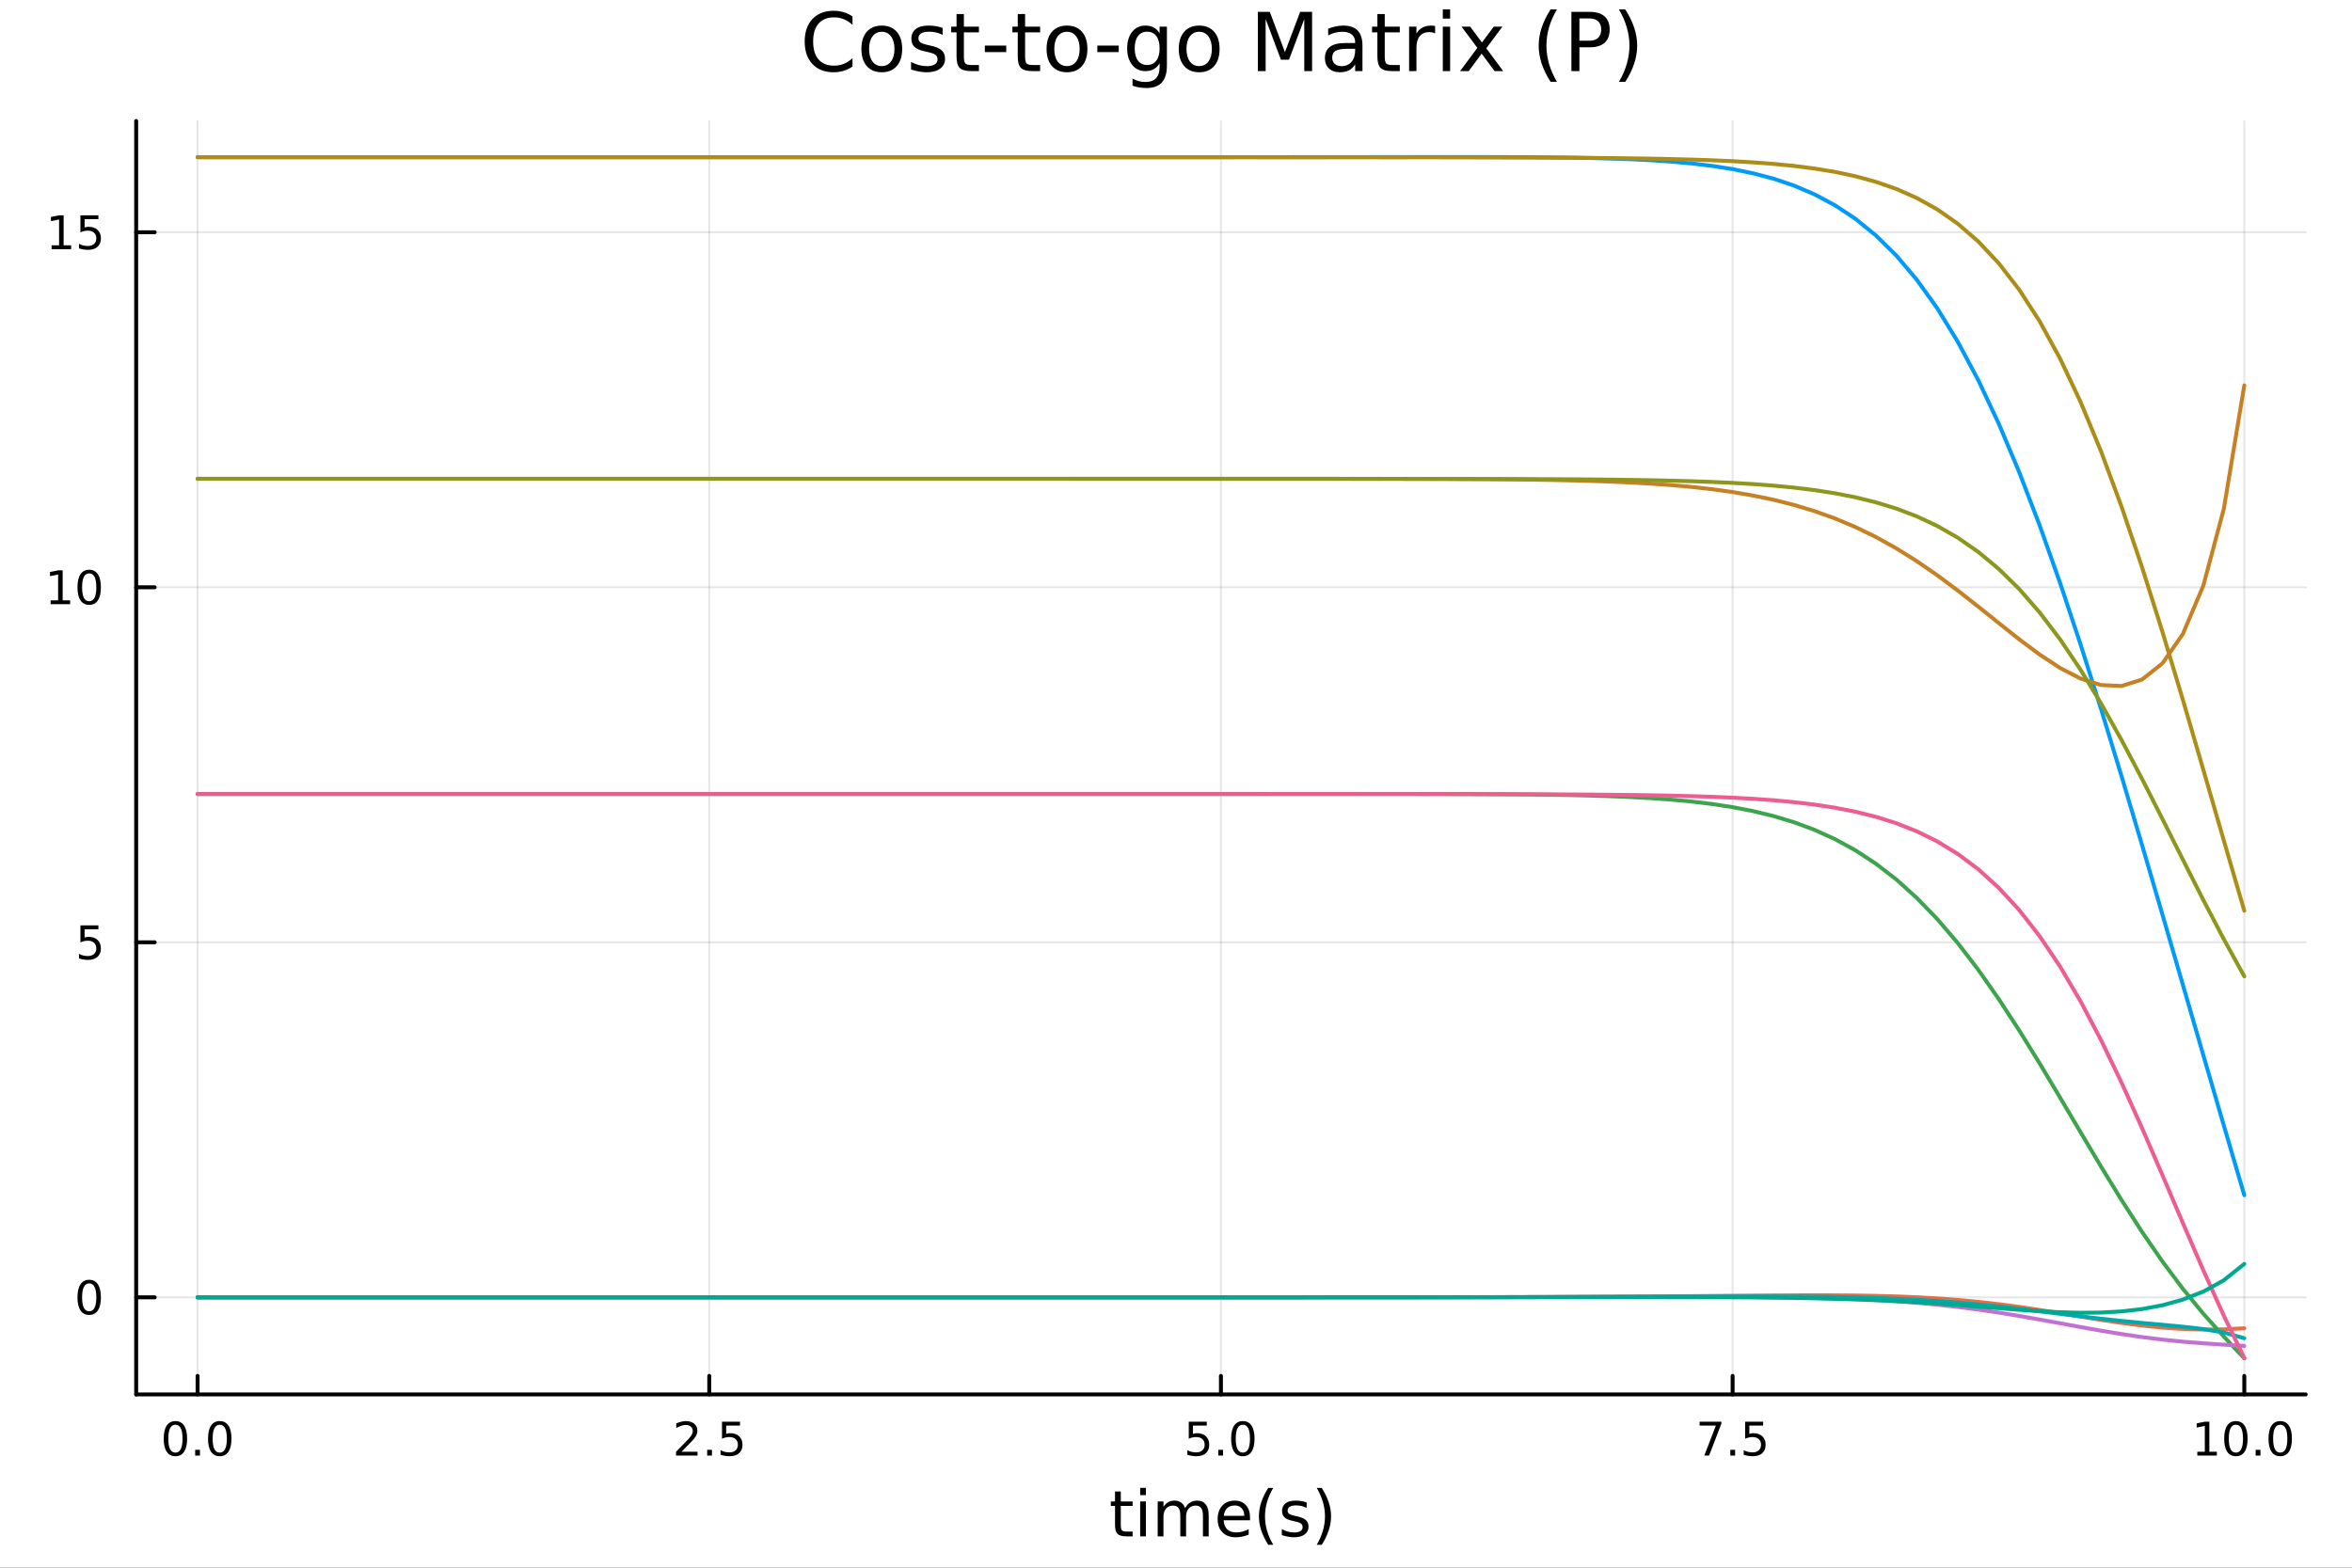 <svg xmlns="http://www.w3.org/2000/svg" xmlns:xlink="http://www.w3.org/1999/xlink" width="600" height="400" viewBox="0 0 2400 1600">
<rect x="0" y="0" width="2400" height="1600" fill="#333333" stroke="none"/>
<defs>
  <clipPath id="clip630">
    <rect x="0" y="0" width="2400" height="1600"></rect>
  </clipPath>
</defs>
<path clip-path="url(#clip630)" d="M0 1600 L2400 1600 L2400 0 L0 0  Z" fill="#ffffff" fill-rule="evenodd" fill-opacity="1"></path>
<defs>
  <clipPath id="clip631">
    <rect x="480" y="0" width="1681" height="1600"></rect>
  </clipPath>
</defs>
<path clip-path="url(#clip630)" d="M138.959 1423.18 L2352.76 1423.18 L2352.76 123.472 L138.959 123.472  Z" fill="#ffffff" fill-rule="evenodd" fill-opacity="1"></path>
<defs>
  <clipPath id="clip632">
    <rect x="138" y="123" width="2215" height="1301"></rect>
  </clipPath>
</defs>
<polyline clip-path="url(#clip632)" style="stroke:#000000; stroke-linecap:round; stroke-linejoin:round; stroke-width:2; stroke-opacity:0.1; fill:none" points="201.614,1423.18 201.614,123.472 "></polyline>
<polyline clip-path="url(#clip632)" style="stroke:#000000; stroke-linecap:round; stroke-linejoin:round; stroke-width:2; stroke-opacity:0.1; fill:none" points="723.736,1423.18 723.736,123.472 "></polyline>
<polyline clip-path="url(#clip632)" style="stroke:#000000; stroke-linecap:round; stroke-linejoin:round; stroke-width:2; stroke-opacity:0.1; fill:none" points="1245.86,1423.18 1245.86,123.472 "></polyline>
<polyline clip-path="url(#clip632)" style="stroke:#000000; stroke-linecap:round; stroke-linejoin:round; stroke-width:2; stroke-opacity:0.1; fill:none" points="1767.98,1423.18 1767.98,123.472 "></polyline>
<polyline clip-path="url(#clip632)" style="stroke:#000000; stroke-linecap:round; stroke-linejoin:round; stroke-width:2; stroke-opacity:0.1; fill:none" points="2290.1,1423.18 2290.1,123.472 "></polyline>
<polyline clip-path="url(#clip632)" style="stroke:#000000; stroke-linecap:round; stroke-linejoin:round; stroke-width:2; stroke-opacity:0.1; fill:none" points="138.959,1324.07 2352.76,1324.07 "></polyline>
<polyline clip-path="url(#clip632)" style="stroke:#000000; stroke-linecap:round; stroke-linejoin:round; stroke-width:2; stroke-opacity:0.1; fill:none" points="138.959,961.731 2352.76,961.731 "></polyline>
<polyline clip-path="url(#clip632)" style="stroke:#000000; stroke-linecap:round; stroke-linejoin:round; stroke-width:2; stroke-opacity:0.1; fill:none" points="138.959,599.387 2352.76,599.387 "></polyline>
<polyline clip-path="url(#clip632)" style="stroke:#000000; stroke-linecap:round; stroke-linejoin:round; stroke-width:2; stroke-opacity:0.1; fill:none" points="138.959,237.044 2352.76,237.044 "></polyline>
<polyline clip-path="url(#clip630)" style="stroke:#000000; stroke-linecap:round; stroke-linejoin:round; stroke-width:4; stroke-opacity:1; fill:none" points="138.959,1423.18 2352.76,1423.18 "></polyline>
<polyline clip-path="url(#clip630)" style="stroke:#000000; stroke-linecap:round; stroke-linejoin:round; stroke-width:4; stroke-opacity:1; fill:none" points="201.614,1423.18 201.614,1404.28 "></polyline>
<polyline clip-path="url(#clip630)" style="stroke:#000000; stroke-linecap:round; stroke-linejoin:round; stroke-width:4; stroke-opacity:1; fill:none" points="723.736,1423.18 723.736,1404.28 "></polyline>
<polyline clip-path="url(#clip630)" style="stroke:#000000; stroke-linecap:round; stroke-linejoin:round; stroke-width:4; stroke-opacity:1; fill:none" points="1245.86,1423.18 1245.86,1404.28 "></polyline>
<polyline clip-path="url(#clip630)" style="stroke:#000000; stroke-linecap:round; stroke-linejoin:round; stroke-width:4; stroke-opacity:1; fill:none" points="1767.98,1423.18 1767.98,1404.28 "></polyline>
<polyline clip-path="url(#clip630)" style="stroke:#000000; stroke-linecap:round; stroke-linejoin:round; stroke-width:4; stroke-opacity:1; fill:none" points="2290.1,1423.18 2290.1,1404.28 "></polyline>
<path clip-path="url(#clip630)" d="M178.998 1454.1 Q175.387 1454.1 173.559 1457.66 Q171.753 1461.2 171.753 1468.33 Q171.753 1475.44 173.559 1479.01 Q175.387 1482.55 178.998 1482.55 Q182.633 1482.55 184.438 1479.01 Q186.267 1475.44 186.267 1468.33 Q186.267 1461.2 184.438 1457.66 Q182.633 1454.1 178.998 1454.1 M178.998 1450.39 Q184.809 1450.39 187.864 1455 Q190.943 1459.58 190.943 1468.33 Q190.943 1477.06 187.864 1481.67 Q184.809 1486.25 178.998 1486.25 Q173.188 1486.25 170.11 1481.67 Q167.054 1477.06 167.054 1468.33 Q167.054 1459.58 170.11 1455 Q173.188 1450.39 178.998 1450.39 Z" fill="#000000" fill-rule="nonzero" fill-opacity="1"></path><path clip-path="url(#clip630)" d="M199.16 1479.7 L204.045 1479.7 L204.045 1485.58 L199.16 1485.58 L199.16 1479.7 Z" fill="#000000" fill-rule="nonzero" fill-opacity="1"></path><path clip-path="url(#clip630)" d="M224.23 1454.1 Q220.619 1454.1 218.79 1457.66 Q216.984 1461.2 216.984 1468.33 Q216.984 1475.44 218.79 1479.01 Q220.619 1482.55 224.23 1482.55 Q227.864 1482.55 229.669 1479.01 Q231.498 1475.44 231.498 1468.33 Q231.498 1461.2 229.669 1457.66 Q227.864 1454.1 224.23 1454.1 M224.23 1450.39 Q230.04 1450.39 233.095 1455 Q236.174 1459.58 236.174 1468.33 Q236.174 1477.06 233.095 1481.67 Q230.04 1486.25 224.23 1486.25 Q218.42 1486.25 215.341 1481.67 Q212.285 1477.06 212.285 1468.33 Q212.285 1459.58 215.341 1455 Q218.42 1450.39 224.23 1450.39 Z" fill="#000000" fill-rule="nonzero" fill-opacity="1"></path><path clip-path="url(#clip630)" d="M695.472 1481.64 L711.791 1481.64 L711.791 1485.58 L689.847 1485.58 L689.847 1481.64 Q692.509 1478.89 697.092 1474.26 Q701.699 1469.61 702.879 1468.27 Q705.125 1465.74 706.004 1464.01 Q706.907 1462.25 706.907 1460.56 Q706.907 1457.8 704.963 1456.07 Q703.042 1454.33 699.94 1454.33 Q697.741 1454.33 695.287 1455.09 Q692.856 1455.86 690.079 1457.41 L690.079 1452.69 Q692.903 1451.55 695.356 1450.97 Q697.81 1450.39 699.847 1450.39 Q705.217 1450.39 708.412 1453.08 Q711.606 1455.77 711.606 1460.26 Q711.606 1462.39 710.796 1464.31 Q710.009 1466.2 707.903 1468.8 Q707.324 1469.47 704.222 1472.69 Q701.12 1475.88 695.472 1481.64 Z" fill="#000000" fill-rule="nonzero" fill-opacity="1"></path><path clip-path="url(#clip630)" d="M721.606 1479.7 L726.49 1479.7 L726.49 1485.58 L721.606 1485.58 L721.606 1479.7 Z" fill="#000000" fill-rule="nonzero" fill-opacity="1"></path><path clip-path="url(#clip630)" d="M736.722 1451.02 L755.078 1451.02 L755.078 1454.96 L741.004 1454.96 L741.004 1463.43 Q742.023 1463.08 743.041 1462.92 Q744.06 1462.73 745.078 1462.73 Q750.865 1462.73 754.245 1465.9 Q757.625 1469.08 757.625 1474.49 Q757.625 1480.07 754.152 1483.17 Q750.68 1486.25 744.361 1486.25 Q742.185 1486.25 739.916 1485.88 Q737.671 1485.51 735.264 1484.77 L735.264 1480.07 Q737.347 1481.2 739.569 1481.76 Q741.791 1482.32 744.268 1482.32 Q748.273 1482.32 750.611 1480.21 Q752.949 1478.1 752.949 1474.49 Q752.949 1470.88 750.611 1468.77 Q748.273 1466.67 744.268 1466.67 Q742.393 1466.67 740.518 1467.08 Q738.666 1467.5 736.722 1468.38 L736.722 1451.02 Z" fill="#000000" fill-rule="nonzero" fill-opacity="1"></path><path clip-path="url(#clip630)" d="M1213.02 1451.02 L1231.38 1451.02 L1231.38 1454.96 L1217.3 1454.96 L1217.3 1463.43 Q1218.32 1463.08 1219.34 1462.92 Q1220.36 1462.73 1221.38 1462.73 Q1227.17 1462.73 1230.55 1465.9 Q1233.92 1469.08 1233.92 1474.49 Q1233.92 1480.07 1230.45 1483.17 Q1226.98 1486.25 1220.66 1486.25 Q1218.49 1486.25 1216.22 1485.88 Q1213.97 1485.51 1211.56 1484.77 L1211.56 1480.07 Q1213.65 1481.2 1215.87 1481.76 Q1218.09 1482.32 1220.57 1482.32 Q1224.57 1482.32 1226.91 1480.21 Q1229.25 1478.1 1229.25 1474.49 Q1229.25 1470.88 1226.91 1468.77 Q1224.57 1466.67 1220.57 1466.67 Q1218.69 1466.67 1216.82 1467.08 Q1214.97 1467.5 1213.02 1468.38 L1213.02 1451.02 Z" fill="#000000" fill-rule="nonzero" fill-opacity="1"></path><path clip-path="url(#clip630)" d="M1243.14 1479.7 L1248.02 1479.7 L1248.02 1485.58 L1243.14 1485.58 L1243.14 1479.7 Z" fill="#000000" fill-rule="nonzero" fill-opacity="1"></path><path clip-path="url(#clip630)" d="M1268.21 1454.1 Q1264.6 1454.1 1262.77 1457.66 Q1260.96 1461.2 1260.96 1468.33 Q1260.96 1475.44 1262.77 1479.01 Q1264.6 1482.55 1268.21 1482.55 Q1271.84 1482.55 1273.65 1479.01 Q1275.48 1475.44 1275.48 1468.33 Q1275.48 1461.2 1273.65 1457.66 Q1271.84 1454.1 1268.21 1454.1 M1268.21 1450.39 Q1274.02 1450.39 1277.07 1455 Q1280.15 1459.58 1280.15 1468.33 Q1280.15 1477.06 1277.07 1481.67 Q1274.02 1486.25 1268.21 1486.25 Q1262.4 1486.25 1259.32 1481.67 Q1256.26 1477.06 1256.26 1468.33 Q1256.26 1459.58 1259.32 1455 Q1262.4 1450.39 1268.21 1450.39 Z" fill="#000000" fill-rule="nonzero" fill-opacity="1"></path><path clip-path="url(#clip630)" d="M1734.3 1451.02 L1756.52 1451.02 L1756.52 1453.01 L1743.97 1485.58 L1739.09 1485.58 L1750.9 1454.96 L1734.3 1454.96 L1734.3 1451.02 Z" fill="#000000" fill-rule="nonzero" fill-opacity="1"></path><path clip-path="url(#clip630)" d="M1765.64 1479.7 L1770.53 1479.7 L1770.53 1485.58 L1765.64 1485.58 L1765.64 1479.7 Z" fill="#000000" fill-rule="nonzero" fill-opacity="1"></path><path clip-path="url(#clip630)" d="M1780.76 1451.02 L1799.11 1451.02 L1799.11 1454.96 L1785.04 1454.96 L1785.04 1463.43 Q1786.06 1463.08 1787.08 1462.92 Q1788.1 1462.73 1789.11 1462.73 Q1794.9 1462.73 1798.28 1465.9 Q1801.66 1469.08 1801.66 1474.49 Q1801.66 1480.07 1798.19 1483.17 Q1794.72 1486.25 1788.4 1486.25 Q1786.22 1486.25 1783.95 1485.88 Q1781.71 1485.51 1779.3 1484.77 L1779.3 1480.07 Q1781.38 1481.2 1783.6 1481.76 Q1785.83 1482.32 1788.3 1482.32 Q1792.31 1482.32 1794.65 1480.21 Q1796.98 1478.1 1796.98 1474.49 Q1796.98 1470.88 1794.65 1468.77 Q1792.31 1466.67 1788.3 1466.67 Q1786.43 1466.67 1784.55 1467.08 Q1782.7 1467.5 1780.76 1468.38 L1780.76 1451.02 Z" fill="#000000" fill-rule="nonzero" fill-opacity="1"></path><path clip-path="url(#clip630)" d="M2242.17 1481.64 L2249.81 1481.64 L2249.81 1455.28 L2241.5 1456.95 L2241.5 1452.69 L2249.77 1451.02 L2254.44 1451.02 L2254.44 1481.64 L2262.08 1481.64 L2262.08 1485.58 L2242.17 1485.58 L2242.17 1481.64 Z" fill="#000000" fill-rule="nonzero" fill-opacity="1"></path><path clip-path="url(#clip630)" d="M2281.52 1454.1 Q2277.91 1454.1 2276.09 1457.66 Q2274.28 1461.2 2274.28 1468.33 Q2274.28 1475.44 2276.09 1479.01 Q2277.91 1482.55 2281.52 1482.55 Q2285.16 1482.55 2286.96 1479.01 Q2288.79 1475.44 2288.79 1468.33 Q2288.79 1461.2 2286.96 1457.66 Q2285.16 1454.1 2281.52 1454.1 M2281.52 1450.39 Q2287.34 1450.39 2290.39 1455 Q2293.47 1459.58 2293.47 1468.33 Q2293.47 1477.06 2290.39 1481.67 Q2287.34 1486.25 2281.52 1486.25 Q2275.71 1486.25 2272.64 1481.67 Q2269.58 1477.06 2269.58 1468.33 Q2269.58 1459.58 2272.64 1455 Q2275.71 1450.39 2281.52 1450.39 Z" fill="#000000" fill-rule="nonzero" fill-opacity="1"></path><path clip-path="url(#clip630)" d="M2301.69 1479.7 L2306.57 1479.7 L2306.57 1485.58 L2301.69 1485.58 L2301.69 1479.7 Z" fill="#000000" fill-rule="nonzero" fill-opacity="1"></path><path clip-path="url(#clip630)" d="M2326.76 1454.1 Q2323.15 1454.1 2321.32 1457.66 Q2319.51 1461.2 2319.51 1468.33 Q2319.51 1475.44 2321.32 1479.01 Q2323.15 1482.55 2326.76 1482.55 Q2330.39 1482.55 2332.2 1479.01 Q2334.02 1475.44 2334.02 1468.33 Q2334.02 1461.2 2332.2 1457.66 Q2330.39 1454.1 2326.76 1454.1 M2326.76 1450.39 Q2332.57 1450.39 2335.62 1455 Q2338.7 1459.58 2338.7 1468.33 Q2338.7 1477.06 2335.62 1481.67 Q2332.57 1486.25 2326.76 1486.25 Q2320.95 1486.25 2317.87 1481.67 Q2314.81 1477.06 2314.81 1468.33 Q2314.81 1459.58 2317.87 1455 Q2320.95 1450.39 2326.76 1450.39 Z" fill="#000000" fill-rule="nonzero" fill-opacity="1"></path><path clip-path="url(#clip630)" d="M1143.67 1522.27 L1143.67 1532.4 L1155.74 1532.4 L1155.74 1536.95 L1143.67 1536.95 L1143.67 1556.3 Q1143.67 1560.66 1144.85 1561.9 Q1146.06 1563.14 1149.72 1563.14 L1155.74 1563.14 L1155.74 1568.04 L1149.72 1568.04 Q1142.94 1568.04 1140.36 1565.53 Q1137.78 1562.98 1137.78 1556.3 L1137.78 1536.95 L1133.49 1536.95 L1133.49 1532.4 L1137.78 1532.4 L1137.78 1522.27 L1143.67 1522.27 Z" fill="#000000" fill-rule="nonzero" fill-opacity="1"></path><path clip-path="url(#clip630)" d="M1163.44 1532.4 L1169.29 1532.4 L1169.29 1568.04 L1163.44 1568.04 L1163.44 1532.4 M1163.44 1518.52 L1169.29 1518.52 L1169.29 1525.93 L1163.44 1525.93 L1163.44 1518.52 Z" fill="#000000" fill-rule="nonzero" fill-opacity="1"></path><path clip-path="url(#clip630)" d="M1209.3 1539.24 Q1211.5 1535.29 1214.55 1533.41 Q1217.61 1531.54 1221.75 1531.54 Q1227.32 1531.54 1230.34 1535.45 Q1233.36 1539.33 1233.36 1546.53 L1233.36 1568.04 L1227.48 1568.04 L1227.48 1546.72 Q1227.48 1541.59 1225.66 1539.11 Q1223.85 1536.63 1220.12 1536.63 Q1215.57 1536.63 1212.93 1539.65 Q1210.29 1542.68 1210.29 1547.9 L1210.29 1568.04 L1204.4 1568.04 L1204.4 1546.72 Q1204.4 1541.56 1202.59 1539.11 Q1200.77 1536.63 1196.98 1536.63 Q1192.5 1536.63 1189.86 1539.68 Q1187.21 1542.71 1187.21 1547.9 L1187.21 1568.04 L1181.33 1568.04 L1181.33 1532.4 L1187.21 1532.4 L1187.21 1537.93 Q1189.22 1534.66 1192.02 1533.1 Q1194.82 1531.54 1198.67 1531.54 Q1202.55 1531.54 1205.26 1533.51 Q1208 1535.48 1209.3 1539.24 Z" fill="#000000" fill-rule="nonzero" fill-opacity="1"></path><path clip-path="url(#clip630)" d="M1275.54 1548.76 L1275.54 1551.62 L1248.61 1551.62 Q1248.99 1557.67 1252.24 1560.85 Q1255.52 1564 1261.34 1564 Q1264.72 1564 1267.87 1563.17 Q1271.05 1562.35 1274.17 1560.69 L1274.17 1566.23 Q1271.02 1567.57 1267.71 1568.27 Q1264.4 1568.97 1260.99 1568.97 Q1252.46 1568.97 1247.47 1564 Q1242.5 1559.04 1242.5 1550.57 Q1242.5 1541.82 1247.21 1536.69 Q1251.95 1531.54 1259.97 1531.54 Q1267.17 1531.54 1271.34 1536.18 Q1275.54 1540.8 1275.54 1548.76 M1269.68 1547.04 Q1269.62 1542.23 1266.98 1539.37 Q1264.37 1536.5 1260.04 1536.5 Q1255.14 1536.5 1252.18 1539.27 Q1249.25 1542.04 1248.8 1547.07 L1269.68 1547.04 Z" fill="#000000" fill-rule="nonzero" fill-opacity="1"></path><path clip-path="url(#clip630)" d="M1299.22 1518.58 Q1294.95 1525.9 1292.88 1533.06 Q1290.82 1540.23 1290.82 1547.58 Q1290.82 1554.93 1292.88 1562.16 Q1294.99 1569.35 1299.22 1576.64 L1294.13 1576.64 Q1289.35 1569.16 1286.96 1561.93 Q1284.61 1554.71 1284.61 1547.58 Q1284.61 1540.48 1286.96 1533.29 Q1289.32 1526.09 1294.13 1518.58 L1299.22 1518.58 Z" fill="#000000" fill-rule="nonzero" fill-opacity="1"></path><path clip-path="url(#clip630)" d="M1333.31 1533.45 L1333.31 1538.98 Q1330.82 1537.71 1328.15 1537.07 Q1325.48 1536.44 1322.61 1536.44 Q1318.25 1536.44 1316.06 1537.77 Q1313.89 1539.11 1313.89 1541.79 Q1313.89 1543.82 1315.45 1545 Q1317.01 1546.15 1321.72 1547.2 L1323.73 1547.64 Q1329.96 1548.98 1332.57 1551.43 Q1335.22 1553.85 1335.22 1558.21 Q1335.22 1563.17 1331.27 1566.07 Q1327.35 1568.97 1320.48 1568.97 Q1317.62 1568.97 1314.5 1568.39 Q1311.41 1567.85 1307.97 1566.74 L1307.97 1560.69 Q1311.22 1562.38 1314.37 1563.24 Q1317.52 1564.07 1320.61 1564.07 Q1324.74 1564.07 1326.97 1562.66 Q1329.2 1561.23 1329.2 1558.65 Q1329.2 1556.27 1327.58 1554.99 Q1325.99 1553.72 1320.54 1552.54 L1318.51 1552.07 Q1313.06 1550.92 1310.64 1548.56 Q1308.23 1546.18 1308.23 1542.04 Q1308.23 1537.01 1311.79 1534.27 Q1315.36 1531.54 1321.91 1531.54 Q1325.16 1531.54 1328.02 1532.01 Q1330.89 1532.49 1333.31 1533.45 Z" fill="#000000" fill-rule="nonzero" fill-opacity="1"></path><path clip-path="url(#clip630)" d="M1343.62 1518.58 L1348.71 1518.58 Q1353.49 1526.09 1355.84 1533.29 Q1358.23 1540.48 1358.23 1547.58 Q1358.23 1554.71 1355.84 1561.93 Q1353.49 1569.16 1348.71 1576.64 L1343.62 1576.64 Q1347.85 1569.35 1349.92 1562.16 Q1352.02 1554.93 1352.02 1547.58 Q1352.02 1540.23 1349.92 1533.06 Q1347.85 1525.9 1343.62 1518.58 Z" fill="#000000" fill-rule="nonzero" fill-opacity="1"></path><polyline clip-path="url(#clip630)" style="stroke:#000000; stroke-linecap:round; stroke-linejoin:round; stroke-width:4; stroke-opacity:1; fill:none" points="138.959,1423.18 138.959,123.472 "></polyline>
<polyline clip-path="url(#clip630)" style="stroke:#000000; stroke-linecap:round; stroke-linejoin:round; stroke-width:4; stroke-opacity:1; fill:none" points="138.959,1324.07 157.857,1324.07 "></polyline>
<polyline clip-path="url(#clip630)" style="stroke:#000000; stroke-linecap:round; stroke-linejoin:round; stroke-width:4; stroke-opacity:1; fill:none" points="138.959,961.731 157.857,961.731 "></polyline>
<polyline clip-path="url(#clip630)" style="stroke:#000000; stroke-linecap:round; stroke-linejoin:round; stroke-width:4; stroke-opacity:1; fill:none" points="138.959,599.387 157.857,599.387 "></polyline>
<polyline clip-path="url(#clip630)" style="stroke:#000000; stroke-linecap:round; stroke-linejoin:round; stroke-width:4; stroke-opacity:1; fill:none" points="138.959,237.044 157.857,237.044 "></polyline>
<path clip-path="url(#clip630)" d="M91.015 1309.87 Q87.404 1309.87 85.575 1313.44 Q83.77 1316.98 83.77 1324.11 Q83.77 1331.22 85.575 1334.78 Q87.404 1338.32 91.015 1338.32 Q94.649 1338.32 96.455 1334.78 Q98.284 1331.22 98.284 1324.11 Q98.284 1316.98 96.455 1313.44 Q94.649 1309.87 91.015 1309.87 M91.015 1306.17 Q96.825 1306.17 99.881 1310.78 Q102.959 1315.36 102.959 1324.11 Q102.959 1332.84 99.881 1337.44 Q96.825 1342.03 91.015 1342.03 Q85.205 1342.03 82.126 1337.44 Q79.071 1332.84 79.071 1324.11 Q79.071 1315.36 82.126 1310.78 Q85.205 1306.17 91.015 1306.17 Z" fill="#000000" fill-rule="nonzero" fill-opacity="1"></path><path clip-path="url(#clip630)" d="M82.057 944.451 L100.413 944.451 L100.413 948.386 L86.339 948.386 L86.339 956.858 Q87.358 956.511 88.376 956.349 Q89.395 956.163 90.413 956.163 Q96.2 956.163 99.58 959.335 Q102.959 962.506 102.959 967.923 Q102.959 973.501 99.487 976.603 Q96.015 979.682 89.696 979.682 Q87.52 979.682 85.251 979.311 Q83.006 978.941 80.598 978.2 L80.598 973.501 Q82.682 974.636 84.904 975.191 Q87.126 975.747 89.603 975.747 Q93.608 975.747 95.946 973.64 Q98.284 971.534 98.284 967.923 Q98.284 964.312 95.946 962.205 Q93.608 960.099 89.603 960.099 Q87.728 960.099 85.853 960.515 Q84.001 960.932 82.057 961.812 L82.057 944.451 Z" fill="#000000" fill-rule="nonzero" fill-opacity="1"></path><path clip-path="url(#clip630)" d="M51.663 612.732 L59.302 612.732 L59.302 586.366 L50.992 588.033 L50.992 583.774 L59.256 582.107 L63.932 582.107 L63.932 612.732 L71.571 612.732 L71.571 616.667 L51.663 616.667 L51.663 612.732 Z" fill="#000000" fill-rule="nonzero" fill-opacity="1"></path><path clip-path="url(#clip630)" d="M91.015 585.186 Q87.404 585.186 85.575 588.751 Q83.77 592.292 83.77 599.422 Q83.77 606.528 85.575 610.093 Q87.404 613.635 91.015 613.635 Q94.649 613.635 96.455 610.093 Q98.284 606.528 98.284 599.422 Q98.284 592.292 96.455 588.751 Q94.649 585.186 91.015 585.186 M91.015 581.482 Q96.825 581.482 99.881 586.089 Q102.959 590.672 102.959 599.422 Q102.959 608.149 99.881 612.755 Q96.825 617.338 91.015 617.338 Q85.205 617.338 82.126 612.755 Q79.071 608.149 79.071 599.422 Q79.071 590.672 82.126 586.089 Q85.205 581.482 91.015 581.482 Z" fill="#000000" fill-rule="nonzero" fill-opacity="1"></path><path clip-path="url(#clip630)" d="M52.659 250.389 L60.298 250.389 L60.298 224.023 L51.987 225.69 L51.987 221.43 L60.251 219.764 L64.927 219.764 L64.927 250.389 L72.566 250.389 L72.566 254.324 L52.659 254.324 L52.659 250.389 Z" fill="#000000" fill-rule="nonzero" fill-opacity="1"></path><path clip-path="url(#clip630)" d="M82.057 219.764 L100.413 219.764 L100.413 223.699 L86.339 223.699 L86.339 232.171 Q87.358 231.824 88.376 231.662 Q89.395 231.477 90.413 231.477 Q96.2 231.477 99.58 234.648 Q102.959 237.819 102.959 243.236 Q102.959 248.814 99.487 251.916 Q96.015 254.995 89.696 254.995 Q87.52 254.995 85.251 254.625 Q83.006 254.254 80.598 253.513 L80.598 248.814 Q82.682 249.949 84.904 250.504 Q87.126 251.06 89.603 251.06 Q93.608 251.06 95.946 248.953 Q98.284 246.847 98.284 243.236 Q98.284 239.625 95.946 237.518 Q93.608 235.412 89.603 235.412 Q87.728 235.412 85.853 235.828 Q84.001 236.245 82.057 237.125 L82.057 219.764 Z" fill="#000000" fill-rule="nonzero" fill-opacity="1"></path><path clip-path="url(#clip630)" d="M869.893 16.755 L869.893 25.383 Q865.761 21.535 861.062 19.631 Q856.404 17.727 851.138 17.727 Q840.767 17.727 835.258 24.087 Q829.749 30.406 829.749 42.397 Q829.749 54.347 835.258 60.707 Q840.767 67.026 851.138 67.026 Q856.404 67.026 861.062 65.122 Q865.761 63.218 869.893 59.37 L869.893 67.918 Q865.599 70.834 860.779 72.292 Q855.999 73.751 850.651 73.751 Q836.919 73.751 829.02 65.365 Q821.12 56.94 821.12 42.397 Q821.12 27.814 829.02 19.428 Q836.919 11.002 850.651 11.002 Q856.08 11.002 860.86 12.461 Q865.68 13.878 869.893 16.755 Z" fill="#000000" fill-rule="nonzero" fill-opacity="1"></path><path clip-path="url(#clip630)" d="M899.789 32.431 Q893.794 32.431 890.31 37.131 Q886.826 41.789 886.826 49.931 Q886.826 58.074 890.269 62.773 Q893.753 67.431 899.789 67.431 Q905.744 67.431 909.228 62.732 Q912.711 58.033 912.711 49.931 Q912.711 41.87 909.228 37.171 Q905.744 32.431 899.789 32.431 M899.789 26.112 Q909.511 26.112 915.061 32.431 Q920.611 38.751 920.611 49.931 Q920.611 61.071 915.061 67.431 Q909.511 73.751 899.789 73.751 Q890.026 73.751 884.477 67.431 Q878.967 61.071 878.967 49.931 Q878.967 38.751 884.477 32.431 Q890.026 26.112 899.789 26.112 Z" fill="#000000" fill-rule="nonzero" fill-opacity="1"></path><path clip-path="url(#clip630)" d="M961.889 28.543 L961.889 35.591 Q958.73 33.971 955.327 33.161 Q951.924 32.35 948.278 32.35 Q942.729 32.35 939.933 34.052 Q937.179 35.753 937.179 39.156 Q937.179 41.749 939.164 43.248 Q941.149 44.706 947.144 46.043 L949.696 46.61 Q957.636 48.311 960.958 51.43 Q964.32 54.509 964.32 60.059 Q964.32 66.378 959.297 70.064 Q954.314 73.751 945.564 73.751 Q941.918 73.751 937.948 73.022 Q934.019 72.333 929.644 70.915 L929.644 63.218 Q933.776 65.365 937.786 66.459 Q941.797 67.512 945.726 67.512 Q950.992 67.512 953.828 65.73 Q956.664 63.907 956.664 60.626 Q956.664 57.588 954.598 55.967 Q952.572 54.347 945.645 52.848 L943.053 52.24 Q936.126 50.782 933.047 47.785 Q929.968 44.746 929.968 39.48 Q929.968 33.08 934.505 29.596 Q939.042 26.112 947.387 26.112 Q951.519 26.112 955.165 26.72 Q958.811 27.327 961.889 28.543 Z" fill="#000000" fill-rule="nonzero" fill-opacity="1"></path><path clip-path="url(#clip630)" d="M983.562 14.324 L983.562 27.206 L998.915 27.206 L998.915 32.999 L983.562 32.999 L983.562 57.628 Q983.562 63.178 985.06 64.758 Q986.6 66.338 991.258 66.338 L998.915 66.338 L998.915 72.576 L991.258 72.576 Q982.63 72.576 979.349 69.376 Q976.067 66.135 976.067 57.628 L976.067 32.999 L970.599 32.999 L970.599 27.206 L976.067 27.206 L976.067 14.324 L983.562 14.324 Z" fill="#000000" fill-rule="nonzero" fill-opacity="1"></path><path clip-path="url(#clip630)" d="M1004.95 46.529 L1026.78 46.529 L1026.78 53.172 L1004.95 53.172 L1004.95 46.529 Z" fill="#000000" fill-rule="nonzero" fill-opacity="1"></path><path clip-path="url(#clip630)" d="M1046.03 14.324 L1046.03 27.206 L1061.38 27.206 L1061.38 32.999 L1046.03 32.999 L1046.03 57.628 Q1046.03 63.178 1047.53 64.758 Q1049.06 66.338 1053.72 66.338 L1061.38 66.338 L1061.38 72.576 L1053.72 72.576 Q1045.09 72.576 1041.81 69.376 Q1038.53 66.135 1038.53 57.628 L1038.53 32.999 L1033.06 32.999 L1033.06 27.206 L1038.53 27.206 L1038.53 14.324 L1046.03 14.324 Z" fill="#000000" fill-rule="nonzero" fill-opacity="1"></path><path clip-path="url(#clip630)" d="M1088.76 32.431 Q1082.77 32.431 1079.28 37.131 Q1075.8 41.789 1075.8 49.931 Q1075.8 58.074 1079.24 62.773 Q1082.73 67.431 1088.76 67.431 Q1094.72 67.431 1098.2 62.732 Q1101.69 58.033 1101.69 49.931 Q1101.69 41.87 1098.2 37.171 Q1094.72 32.431 1088.76 32.431 M1088.76 26.112 Q1098.49 26.112 1104.04 32.431 Q1109.59 38.751 1109.59 49.931 Q1109.59 61.071 1104.04 67.431 Q1098.49 73.751 1088.76 73.751 Q1079 73.751 1073.45 67.431 Q1067.94 61.071 1067.94 49.931 Q1067.94 38.751 1073.45 32.431 Q1079 26.112 1088.76 26.112 Z" fill="#000000" fill-rule="nonzero" fill-opacity="1"></path><path clip-path="url(#clip630)" d="M1119.71 46.529 L1141.55 46.529 L1141.55 53.172 L1119.71 53.172 L1119.71 46.529 Z" fill="#000000" fill-rule="nonzero" fill-opacity="1"></path><path clip-path="url(#clip630)" d="M1183.27 49.364 Q1183.27 41.263 1179.91 36.806 Q1176.59 32.35 1170.55 32.35 Q1164.56 32.35 1161.19 36.806 Q1157.87 41.263 1157.87 49.364 Q1157.87 57.426 1161.19 61.882 Q1164.56 66.338 1170.55 66.338 Q1176.59 66.338 1179.91 61.882 Q1183.27 57.426 1183.27 49.364 M1190.72 66.945 Q1190.72 78.531 1185.58 84.162 Q1180.44 89.833 1169.82 89.833 Q1165.89 89.833 1162.41 89.225 Q1158.93 88.658 1155.64 87.443 L1155.64 80.192 Q1158.93 81.974 1162.13 82.825 Q1165.33 83.675 1168.65 83.675 Q1175.98 83.675 1179.63 79.827 Q1183.27 76.019 1183.27 68.282 L1183.27 64.596 Q1180.96 68.606 1177.36 70.591 Q1173.75 72.576 1168.73 72.576 Q1160.38 72.576 1155.28 66.216 Q1150.18 59.856 1150.18 49.364 Q1150.18 38.832 1155.28 32.472 Q1160.38 26.112 1168.73 26.112 Q1173.75 26.112 1177.36 28.097 Q1180.96 30.082 1183.27 34.092 L1183.27 27.206 L1190.72 27.206 L1190.72 66.945 Z" fill="#000000" fill-rule="nonzero" fill-opacity="1"></path><path clip-path="url(#clip630)" d="M1223.66 32.431 Q1217.66 32.431 1214.18 37.131 Q1210.7 41.789 1210.7 49.931 Q1210.7 58.074 1214.14 62.773 Q1217.62 67.431 1223.66 67.431 Q1229.61 67.431 1233.1 62.732 Q1236.58 58.033 1236.58 49.931 Q1236.58 41.87 1233.1 37.171 Q1229.61 32.431 1223.66 32.431 M1223.66 26.112 Q1233.38 26.112 1238.93 32.431 Q1244.48 38.751 1244.48 49.931 Q1244.48 61.071 1238.93 67.431 Q1233.38 73.751 1223.66 73.751 Q1213.9 73.751 1208.35 67.431 Q1202.84 61.071 1202.84 49.931 Q1202.84 38.751 1208.35 32.431 Q1213.9 26.112 1223.66 26.112 Z" fill="#000000" fill-rule="nonzero" fill-opacity="1"></path><path clip-path="url(#clip630)" d="M1283.53 12.096 L1295.72 12.096 L1311.16 53.253 L1326.67 12.096 L1338.87 12.096 L1338.87 72.576 L1330.89 72.576 L1330.89 19.469 L1315.29 60.95 L1307.07 60.95 L1291.47 19.469 L1291.47 72.576 L1283.53 72.576 L1283.53 12.096 Z" fill="#000000" fill-rule="nonzero" fill-opacity="1"></path><path clip-path="url(#clip630)" d="M1375.41 49.769 Q1366.37 49.769 1362.89 51.835 Q1359.4 53.901 1359.4 58.884 Q1359.4 62.854 1362 65.203 Q1364.63 67.512 1369.13 67.512 Q1375.32 67.512 1379.05 63.137 Q1382.82 58.722 1382.82 51.43 L1382.82 49.769 L1375.41 49.769 M1390.27 46.691 L1390.27 72.576 L1382.82 72.576 L1382.82 65.689 Q1380.27 69.821 1376.46 71.806 Q1372.65 73.751 1367.14 73.751 Q1360.17 73.751 1356.04 69.862 Q1351.95 65.933 1351.95 59.37 Q1351.95 51.714 1357.05 47.825 Q1362.2 43.936 1372.37 43.936 L1382.82 43.936 L1382.82 43.207 Q1382.82 38.062 1379.42 35.267 Q1376.05 32.431 1369.94 32.431 Q1366.05 32.431 1362.36 33.363 Q1358.68 34.295 1355.27 36.158 L1355.27 29.272 Q1359.36 27.692 1363.21 26.922 Q1367.06 26.112 1370.71 26.112 Q1380.55 26.112 1385.41 31.216 Q1390.27 36.32 1390.27 46.691 Z" fill="#000000" fill-rule="nonzero" fill-opacity="1"></path><path clip-path="url(#clip630)" d="M1413 14.324 L1413 27.206 L1428.35 27.206 L1428.35 32.999 L1413 32.999 L1413 57.628 Q1413 63.178 1414.5 64.758 Q1416.04 66.338 1420.69 66.338 L1428.35 66.338 L1428.35 72.576 L1420.69 72.576 Q1412.07 72.576 1408.79 69.376 Q1405.5 66.135 1405.5 57.628 L1405.5 32.999 L1400.04 32.999 L1400.04 27.206 L1405.5 27.206 L1405.5 14.324 L1413 14.324 Z" fill="#000000" fill-rule="nonzero" fill-opacity="1"></path><path clip-path="url(#clip630)" d="M1464.44 34.173 Q1463.19 33.444 1461.69 33.12 Q1460.23 32.756 1458.45 32.756 Q1452.13 32.756 1448.73 36.888 Q1445.36 40.979 1445.36 48.676 L1445.36 72.576 L1437.87 72.576 L1437.87 27.206 L1445.36 27.206 L1445.36 34.254 Q1447.71 30.122 1451.48 28.138 Q1455.25 26.112 1460.64 26.112 Q1461.41 26.112 1462.34 26.234 Q1463.27 26.315 1464.4 26.517 L1464.44 34.173 Z" fill="#000000" fill-rule="nonzero" fill-opacity="1"></path><path clip-path="url(#clip630)" d="M1472.26 27.206 L1479.72 27.206 L1479.72 72.576 L1472.26 72.576 L1472.26 27.206 M1472.26 9.544 L1479.72 9.544 L1479.72 18.983 L1472.26 18.983 L1472.26 9.544 Z" fill="#000000" fill-rule="nonzero" fill-opacity="1"></path><path clip-path="url(#clip630)" d="M1533.03 27.206 L1516.62 49.283 L1533.88 72.576 L1525.09 72.576 L1511.88 54.752 L1498.67 72.576 L1489.88 72.576 L1507.51 48.838 L1491.38 27.206 L1500.17 27.206 L1512.2 43.369 L1524.24 27.206 L1533.03 27.206 Z" fill="#000000" fill-rule="nonzero" fill-opacity="1"></path><path clip-path="url(#clip630)" d="M1588.69 9.625 Q1583.26 18.942 1580.62 28.057 Q1577.99 37.171 1577.99 46.529 Q1577.99 55.886 1580.62 65.082 Q1583.3 74.237 1588.69 83.513 L1582.2 83.513 Q1576.13 73.994 1573.09 64.798 Q1570.09 55.603 1570.09 46.529 Q1570.09 37.495 1573.09 28.34 Q1576.09 19.185 1582.2 9.625 L1588.69 9.625 Z" fill="#000000" fill-rule="nonzero" fill-opacity="1"></path><path clip-path="url(#clip630)" d="M1611.65 18.82 L1611.65 41.546 L1621.94 41.546 Q1627.66 41.546 1630.77 38.589 Q1633.89 35.632 1633.89 30.163 Q1633.89 24.735 1630.77 21.778 Q1627.66 18.82 1621.94 18.82 L1611.65 18.82 M1603.47 12.096 L1621.94 12.096 Q1632.11 12.096 1637.3 16.714 Q1642.52 21.292 1642.52 30.163 Q1642.52 39.115 1637.3 43.693 Q1632.11 48.271 1621.94 48.271 L1611.65 48.271 L1611.65 72.576 L1603.47 72.576 L1603.47 12.096 Z" fill="#000000" fill-rule="nonzero" fill-opacity="1"></path><path clip-path="url(#clip630)" d="M1652 9.625 L1658.48 9.625 Q1664.56 19.185 1667.56 28.34 Q1670.59 37.495 1670.59 46.529 Q1670.59 55.603 1667.56 64.798 Q1664.56 73.994 1658.48 83.513 L1652 83.513 Q1657.39 74.237 1660.02 65.082 Q1662.7 55.886 1662.7 46.529 Q1662.7 37.171 1660.02 28.057 Q1657.39 18.942 1652 9.625 Z" fill="#000000" fill-rule="nonzero" fill-opacity="1"></path><polyline clip-path="url(#clip632)" style="stroke:#009af9; stroke-linecap:round; stroke-linejoin:round; stroke-width:4; stroke-opacity:1; fill:none" points="201.614,160.434 222.499,160.434 243.384,160.434 264.269,160.434 285.154,160.434 306.038,160.434 326.923,160.434 347.808,160.434 368.693,160.434 389.578,160.434 410.463,160.434 431.348,160.434 452.233,160.434 473.117,160.434 494.002,160.434 514.887,160.434 535.772,160.434 556.657,160.435 577.542,160.435 598.427,160.435 619.312,160.435 640.196,160.435 661.081,160.435 681.966,160.435 702.851,160.435 723.736,160.435 744.621,160.435 765.506,160.435 786.39,160.435 807.275,160.435 828.16,160.435 849.045,160.435 869.93,160.435 890.815,160.435 911.7,160.435 932.585,160.436 953.469,160.436 974.354,160.436 995.239,160.435 1016.12,160.435 1037.01,160.435 1057.89,160.434 1078.78,160.433 1099.66,160.432 1120.55,160.431 1141.43,160.429 1162.32,160.426 1183.2,160.422 1204.09,160.418 1224.97,160.412 1245.86,160.405 1266.74,160.397 1287.63,160.386 1308.51,160.374 1329.4,160.36 1350.28,160.344 1371.17,160.327 1392.05,160.309 1412.94,160.29 1433.82,160.274 1454.71,160.261 1475.59,160.256 1496.48,160.264 1517.36,160.292 1538.25,160.351 1559.13,160.453 1580.02,160.618 1600.9,160.869 1621.79,161.238 1642.67,161.768 1663.56,162.513 1684.44,163.541 1705.32,164.94 1726.21,166.82 1747.09,169.317 1767.98,172.602 1788.86,176.877 1809.75,182.391 1830.63,189.432 1851.52,198.34 1872.4,209.499 1893.29,223.335 1914.17,240.307 1935.06,260.89 1955.94,285.552 1976.83,314.722 1997.71,348.758 2018.6,387.906 2039.48,432.267 2060.37,481.767 2081.25,536.153 2102.14,594.995 2123.02,657.716 2143.91,723.637 2164.79,792.031 2185.68,862.183 2206.56,933.434 2227.45,1005.22 2248.33,1077.1 2269.22,1148.73 2290.1,1219.83 "></polyline>
<polyline clip-path="url(#clip632)" style="stroke:#e26f46; stroke-linecap:round; stroke-linejoin:round; stroke-width:4; stroke-opacity:1; fill:none" points="201.614,1324.07 222.499,1324.07 243.384,1324.07 264.269,1324.07 285.154,1324.07 306.038,1324.07 326.923,1324.07 347.808,1324.07 368.693,1324.07 389.578,1324.07 410.463,1324.07 431.348,1324.07 452.233,1324.07 473.117,1324.07 494.002,1324.07 514.887,1324.07 535.772,1324.07 556.657,1324.07 577.542,1324.07 598.427,1324.07 619.312,1324.07 640.196,1324.07 661.081,1324.07 681.966,1324.07 702.851,1324.07 723.736,1324.07 744.621,1324.07 765.506,1324.07 786.39,1324.07 807.275,1324.07 828.16,1324.07 849.045,1324.07 869.93,1324.07 890.815,1324.07 911.7,1324.07 932.585,1324.07 953.469,1324.07 974.354,1324.07 995.239,1324.07 1016.12,1324.07 1037.01,1324.07 1057.89,1324.07 1078.78,1324.07 1099.66,1324.07 1120.55,1324.07 1141.43,1324.07 1162.32,1324.07 1183.2,1324.07 1204.09,1324.07 1224.97,1324.07 1245.86,1324.07 1266.74,1324.06 1287.63,1324.06 1308.51,1324.06 1329.4,1324.05 1350.28,1324.04 1371.17,1324.03 1392.05,1324.02 1412.94,1324.01 1433.82,1323.99 1454.71,1323.97 1475.59,1323.94 1496.48,1323.91 1517.36,1323.87 1538.25,1323.82 1559.13,1323.76 1580.02,1323.69 1600.9,1323.61 1621.79,1323.51 1642.67,1323.4 1663.56,1323.28 1684.44,1323.14 1705.32,1322.98 1726.21,1322.82 1747.09,1322.64 1767.98,1322.46 1788.86,1322.29 1809.75,1322.15 1830.63,1322.04 1851.52,1321.99 1872.4,1322.04 1893.29,1322.22 1914.17,1322.57 1935.06,1323.15 1955.94,1324 1976.83,1325.19 1997.71,1326.74 2018.6,1328.71 2039.48,1331.08 2060.37,1333.85 2081.25,1336.95 2102.14,1340.28 2123.02,1343.7 2143.91,1347.06 2164.79,1350.17 2185.68,1352.85 2206.56,1354.95 2227.45,1356.35 2248.33,1356.97 2269.22,1356.76 2290.1,1355.68 "></polyline>
<polyline clip-path="url(#clip632)" style="stroke:#3da44d; stroke-linecap:round; stroke-linejoin:round; stroke-width:4; stroke-opacity:1; fill:none" points="201.614,810.363 222.499,810.363 243.384,810.363 264.269,810.363 285.154,810.363 306.038,810.363 326.923,810.363 347.808,810.363 368.693,810.363 389.578,810.363 410.463,810.363 431.348,810.363 452.233,810.363 473.117,810.363 494.002,810.363 514.887,810.364 535.772,810.364 556.657,810.364 577.542,810.364 598.427,810.364 619.312,810.364 640.196,810.364 661.081,810.364 681.966,810.364 702.851,810.364 723.736,810.364 744.621,810.364 765.506,810.364 786.39,810.364 807.275,810.364 828.16,810.364 849.045,810.364 869.93,810.364 890.815,810.364 911.7,810.364 932.585,810.364 953.469,810.363 974.354,810.363 995.239,810.363 1016.12,810.362 1037.01,810.362 1057.89,810.361 1078.78,810.36 1099.66,810.359 1120.55,810.357 1141.43,810.355 1162.32,810.352 1183.2,810.349 1204.09,810.346 1224.97,810.341 1245.86,810.336 1266.74,810.33 1287.63,810.324 1308.51,810.317 1329.4,810.311 1350.28,810.304 1371.17,810.3 1392.05,810.298 1412.94,810.3 1433.82,810.31 1454.71,810.33 1475.59,810.365 1496.48,810.422 1517.36,810.509 1538.25,810.638 1559.13,810.823 1580.02,811.082 1600.9,811.441 1621.79,811.93 1642.67,812.587 1663.56,813.463 1684.44,814.618 1705.32,816.126 1726.21,818.08 1747.09,820.59 1767.98,823.788 1788.86,827.831 1809.75,832.898 1830.63,839.197 1851.52,846.955 1872.4,856.422 1893.29,867.857 1914.17,881.518 1935.06,897.646 1955.94,916.442 1976.83,938.043 1997.71,962.495 2018.6,989.726 2039.48,1019.53 2060.37,1051.56 2081.25,1085.33 2102.14,1120.23 2123.02,1155.56 2143.91,1190.62 2164.79,1224.7 2185.68,1257.16 2206.56,1287.5 2227.45,1315.41 2248.33,1340.83 2269.22,1364.13 2290.1,1386.4 "></polyline>
<polyline clip-path="url(#clip632)" style="stroke:#c271d2; stroke-linecap:round; stroke-linejoin:round; stroke-width:4; stroke-opacity:1; fill:none" points="201.614,1324.07 222.499,1324.07 243.384,1324.07 264.269,1324.07 285.154,1324.07 306.038,1324.07 326.923,1324.07 347.808,1324.07 368.693,1324.07 389.578,1324.07 410.463,1324.07 431.348,1324.07 452.233,1324.07 473.117,1324.07 494.002,1324.07 514.887,1324.07 535.772,1324.07 556.657,1324.07 577.542,1324.07 598.427,1324.07 619.312,1324.07 640.196,1324.07 661.081,1324.07 681.966,1324.07 702.851,1324.07 723.736,1324.07 744.621,1324.07 765.506,1324.07 786.39,1324.07 807.275,1324.07 828.16,1324.07 849.045,1324.07 869.93,1324.07 890.815,1324.07 911.7,1324.07 932.585,1324.07 953.469,1324.07 974.354,1324.07 995.239,1324.07 1016.12,1324.07 1037.01,1324.07 1057.89,1324.07 1078.78,1324.07 1099.66,1324.07 1120.55,1324.07 1141.43,1324.07 1162.32,1324.07 1183.2,1324.07 1204.09,1324.07 1224.97,1324.07 1245.86,1324.07 1266.74,1324.06 1287.63,1324.06 1308.51,1324.06 1329.4,1324.05 1350.28,1324.05 1371.17,1324.04 1392.05,1324.03 1412.94,1324.02 1433.82,1324.01 1454.71,1324 1475.59,1323.98 1496.48,1323.96 1517.36,1323.93 1538.25,1323.91 1559.13,1323.88 1580.02,1323.84 1600.9,1323.8 1621.79,1323.76 1642.67,1323.72 1663.56,1323.69 1684.44,1323.65 1705.32,1323.63 1726.21,1323.62 1747.09,1323.63 1767.98,1323.68 1788.86,1323.79 1809.75,1323.96 1830.63,1324.22 1851.52,1324.6 1872.4,1325.14 1893.29,1325.87 1914.17,1326.84 1935.06,1328.08 1955.94,1329.65 1976.83,1331.57 1997.71,1333.88 2018.6,1336.58 2039.48,1339.66 2060.37,1343.07 2081.25,1346.74 2102.14,1350.56 2123.02,1354.41 2143.91,1358.12 2164.79,1361.56 2185.68,1364.62 2206.56,1367.22 2227.45,1369.33 2248.33,1371 2269.22,1372.37 2290.1,1373.68 "></polyline>
<polyline clip-path="url(#clip632)" style="stroke:#ac8d18; stroke-linecap:round; stroke-linejoin:round; stroke-width:4; stroke-opacity:1; fill:none" points="201.614,160.434 222.499,160.434 243.384,160.434 264.269,160.434 285.154,160.434 306.038,160.434 326.923,160.434 347.808,160.434 368.693,160.434 389.578,160.434 410.463,160.434 431.348,160.434 452.233,160.434 473.117,160.434 494.002,160.434 514.887,160.434 535.772,160.434 556.657,160.434 577.542,160.434 598.427,160.434 619.312,160.434 640.196,160.434 661.081,160.435 681.966,160.435 702.851,160.435 723.736,160.435 744.621,160.435 765.506,160.435 786.39,160.435 807.275,160.435 828.16,160.435 849.045,160.435 869.93,160.435 890.815,160.435 911.7,160.435 932.585,160.436 953.469,160.436 974.354,160.436 995.239,160.437 1016.12,160.437 1037.01,160.438 1057.89,160.439 1078.78,160.44 1099.66,160.441 1120.55,160.442 1141.43,160.444 1162.32,160.446 1183.2,160.448 1204.09,160.451 1224.97,160.454 1245.86,160.458 1266.74,160.463 1287.63,160.468 1308.51,160.475 1329.4,160.482 1350.28,160.492 1371.17,160.503 1392.05,160.516 1412.94,160.532 1433.82,160.551 1454.71,160.574 1475.59,160.603 1496.48,160.638 1517.36,160.682 1538.25,160.738 1559.13,160.807 1580.02,160.896 1600.9,161.01 1621.79,161.156 1642.67,161.345 1663.56,161.59 1684.44,161.909 1705.32,162.326 1726.21,162.869 1747.09,163.579 1767.98,164.506 1788.86,165.716 1809.75,167.293 1830.63,169.345 1851.52,172.007 1872.4,175.451 1893.29,179.89 1914.17,185.586 1935.06,192.861 1955.94,202.098 1976.83,213.748 1997.71,228.328 2018.6,246.416 2039.48,268.626 2060.37,295.584 2081.25,327.872 2102.14,365.974 2123.02,410.199 2143.91,460.608 2164.79,516.959 2185.68,578.668 2206.56,644.837 2227.45,714.306 2248.33,785.773 2269.22,857.918 2290.1,929.529 "></polyline>
<polyline clip-path="url(#clip632)" style="stroke:#00a9ad; stroke-linecap:round; stroke-linejoin:round; stroke-width:4; stroke-opacity:1; fill:none" points="201.614,1324.07 222.499,1324.07 243.384,1324.07 264.269,1324.07 285.154,1324.07 306.038,1324.07 326.923,1324.07 347.808,1324.07 368.693,1324.07 389.578,1324.07 410.463,1324.07 431.348,1324.07 452.233,1324.07 473.117,1324.07 494.002,1324.07 514.887,1324.07 535.772,1324.07 556.657,1324.07 577.542,1324.07 598.427,1324.07 619.312,1324.07 640.196,1324.07 661.081,1324.07 681.966,1324.07 702.851,1324.07 723.736,1324.07 744.621,1324.07 765.506,1324.07 786.39,1324.07 807.275,1324.07 828.16,1324.07 849.045,1324.07 869.93,1324.07 890.815,1324.07 911.7,1324.07 932.585,1324.07 953.469,1324.07 974.354,1324.07 995.239,1324.07 1016.12,1324.07 1037.01,1324.07 1057.89,1324.07 1078.78,1324.07 1099.66,1324.07 1120.55,1324.07 1141.43,1324.07 1162.32,1324.07 1183.2,1324.07 1204.09,1324.07 1224.97,1324.07 1245.86,1324.06 1266.74,1324.06 1287.63,1324.06 1308.51,1324.05 1329.4,1324.05 1350.28,1324.04 1371.17,1324.03 1392.05,1324.02 1412.94,1324.01 1433.82,1324 1454.71,1323.98 1475.59,1323.95 1496.48,1323.93 1517.36,1323.9 1538.25,1323.86 1559.13,1323.82 1580.02,1323.77 1600.9,1323.72 1621.79,1323.66 1642.67,1323.59 1663.56,1323.52 1684.44,1323.44 1705.32,1323.37 1726.21,1323.3 1747.09,1323.24 1767.98,1323.19 1788.86,1323.18 1809.75,1323.21 1830.63,1323.3 1851.52,1323.47 1872.4,1323.75 1893.29,1324.17 1914.17,1324.75 1935.06,1325.55 1955.94,1326.58 1976.83,1327.87 1997.71,1329.45 2018.6,1331.31 2039.48,1333.44 2060.37,1335.8 2081.25,1338.31 2102.14,1340.9 2123.02,1343.47 2143.91,1345.91 2164.79,1348.16 2185.68,1350.2 2206.56,1352.11 2227.45,1354.07 2248.33,1356.47 2269.22,1359.98 2290.1,1365.82 "></polyline>
<polyline clip-path="url(#clip632)" style="stroke:#ed5d92; stroke-linecap:round; stroke-linejoin:round; stroke-width:4; stroke-opacity:1; fill:none" points="201.614,810.363 222.499,810.363 243.384,810.363 264.269,810.363 285.154,810.363 306.038,810.363 326.923,810.363 347.808,810.363 368.693,810.363 389.578,810.363 410.463,810.363 431.348,810.363 452.233,810.363 473.117,810.363 494.002,810.363 514.887,810.363 535.772,810.363 556.657,810.363 577.542,810.363 598.427,810.363 619.312,810.364 640.196,810.364 661.081,810.364 681.966,810.364 702.851,810.364 723.736,810.364 744.621,810.364 765.506,810.364 786.39,810.364 807.275,810.364 828.16,810.364 849.045,810.364 869.93,810.364 890.815,810.364 911.7,810.364 932.585,810.364 953.469,810.365 974.354,810.365 995.239,810.365 1016.12,810.366 1037.01,810.366 1057.89,810.367 1078.78,810.367 1099.66,810.368 1120.55,810.369 1141.43,810.37 1162.32,810.371 1183.2,810.372 1204.09,810.374 1224.97,810.376 1245.86,810.378 1266.74,810.381 1287.63,810.385 1308.51,810.389 1329.4,810.393 1350.28,810.399 1371.17,810.406 1392.05,810.415 1412.94,810.425 1433.82,810.438 1454.71,810.455 1475.59,810.476 1496.48,810.503 1517.36,810.538 1538.25,810.583 1559.13,810.642 1580.02,810.718 1600.9,810.819 1621.79,810.951 1642.67,811.124 1663.56,811.352 1684.44,811.652 1705.32,812.046 1726.21,812.562 1747.09,813.237 1767.98,814.119 1788.86,815.267 1809.75,816.758 1830.63,818.688 1851.52,821.176 1872.4,824.372 1893.29,828.457 1914.17,833.652 1935.06,840.223 1955.94,848.481 1976.83,858.781 1997.71,871.525 2018.6,887.139 2039.48,906.066 2060.37,928.721 2081.25,955.459 2102.14,986.512 2123.02,1021.93 2143.91,1061.54 2164.79,1104.86 2185.68,1151.15 2206.56,1199.37 2227.45,1248.28 2248.33,1296.54 2269.22,1342.83 2290.1,1385.94 "></polyline>
<polyline clip-path="url(#clip632)" style="stroke:#c68125; stroke-linecap:round; stroke-linejoin:round; stroke-width:4; stroke-opacity:1; fill:none" points="201.614,488.653 222.499,488.653 243.384,488.653 264.269,488.653 285.154,488.653 306.038,488.653 326.923,488.653 347.808,488.653 368.693,488.653 389.578,488.653 410.463,488.653 431.348,488.653 452.233,488.653 473.117,488.653 494.002,488.653 514.887,488.653 535.772,488.653 556.657,488.653 577.542,488.653 598.427,488.653 619.312,488.653 640.196,488.653 661.081,488.653 681.966,488.653 702.851,488.653 723.736,488.653 744.621,488.653 765.506,488.653 786.39,488.653 807.275,488.653 828.16,488.653 849.045,488.653 869.93,488.653 890.815,488.653 911.7,488.653 932.585,488.653 953.469,488.653 974.354,488.652 995.239,488.652 1016.12,488.652 1037.01,488.651 1057.89,488.65 1078.78,488.65 1099.66,488.649 1120.55,488.647 1141.43,488.646 1162.32,488.644 1183.2,488.643 1204.09,488.641 1224.97,488.639 1245.86,488.637 1266.74,488.635 1287.63,488.634 1308.51,488.635 1329.4,488.637 1350.28,488.641 1371.17,488.65 1392.05,488.665 1412.94,488.688 1433.82,488.722 1454.71,488.772 1475.59,488.842 1496.48,488.94 1517.36,489.074 1538.25,489.256 1559.13,489.5 1580.02,489.822 1600.9,490.247 1621.79,490.8 1642.67,491.516 1663.56,492.435 1684.44,493.608 1705.32,495.093 1726.21,496.962 1747.09,499.295 1767.98,502.188 1788.86,505.748 1809.75,510.094 1830.63,515.353 1851.52,521.658 1872.4,529.139 1893.29,537.916 1914.17,548.084 1935.06,559.695 1955.94,572.743 1976.83,587.14 1997.71,602.693 2018.6,619.086 2039.48,635.866 2060.37,652.431 2081.25,668.029 2102.14,681.757 2123.02,692.553 2143.91,699.174 2164.79,700.138 2185.68,693.592 2206.56,677.058 2227.45,646.948 2248.33,597.606 2269.22,519.278 2290.1,393.349 "></polyline>
<polyline clip-path="url(#clip632)" style="stroke:#00a98d; stroke-linecap:round; stroke-linejoin:round; stroke-width:4; stroke-opacity:1; fill:none" points="201.614,1324.07 222.499,1324.07 243.384,1324.07 264.269,1324.07 285.154,1324.07 306.038,1324.07 326.923,1324.07 347.808,1324.07 368.693,1324.07 389.578,1324.07 410.463,1324.07 431.348,1324.07 452.233,1324.07 473.117,1324.07 494.002,1324.07 514.887,1324.07 535.772,1324.07 556.657,1324.07 577.542,1324.07 598.427,1324.07 619.312,1324.07 640.196,1324.07 661.081,1324.07 681.966,1324.07 702.851,1324.07 723.736,1324.07 744.621,1324.07 765.506,1324.07 786.39,1324.07 807.275,1324.07 828.16,1324.07 849.045,1324.07 869.93,1324.07 890.815,1324.07 911.7,1324.07 932.585,1324.07 953.469,1324.07 974.354,1324.07 995.239,1324.07 1016.12,1324.07 1037.01,1324.07 1057.89,1324.07 1078.78,1324.07 1099.66,1324.07 1120.55,1324.07 1141.43,1324.07 1162.32,1324.07 1183.2,1324.07 1204.09,1324.07 1224.97,1324.07 1245.86,1324.07 1266.74,1324.06 1287.63,1324.06 1308.51,1324.06 1329.4,1324.05 1350.28,1324.05 1371.17,1324.04 1392.05,1324.04 1412.94,1324.03 1433.82,1324.02 1454.71,1324.01 1475.59,1323.99 1496.48,1323.98 1517.36,1323.96 1538.25,1323.95 1559.13,1323.93 1580.02,1323.91 1600.9,1323.89 1621.79,1323.87 1642.67,1323.86 1663.56,1323.85 1684.44,1323.85 1705.32,1323.86 1726.21,1323.9 1747.09,1323.96 1767.98,1324.06 1788.86,1324.2 1809.75,1324.41 1830.63,1324.7 1851.52,1325.08 1872.4,1325.58 1893.29,1326.21 1914.17,1327 1935.06,1327.97 1955.94,1329.11 1976.83,1330.43 1997.71,1331.91 2018.6,1333.52 2039.48,1335.17 2060.37,1336.77 2081.25,1338.19 2102.14,1339.27 2123.02,1339.82 2143.91,1339.62 2164.79,1338.45 2185.68,1336.06 2206.56,1332.16 2227.45,1326.38 2248.33,1318.19 2269.22,1306.65 2290.1,1289.97 "></polyline>
<polyline clip-path="url(#clip632)" style="stroke:#8e971d; stroke-linecap:round; stroke-linejoin:round; stroke-width:4; stroke-opacity:1; fill:none" points="201.614,488.653 222.499,488.653 243.384,488.653 264.269,488.653 285.154,488.653 306.038,488.653 326.923,488.653 347.808,488.653 368.693,488.653 389.578,488.653 410.463,488.653 431.348,488.653 452.233,488.653 473.117,488.653 494.002,488.653 514.887,488.653 535.772,488.653 556.657,488.653 577.542,488.653 598.427,488.653 619.312,488.653 640.196,488.653 661.081,488.653 681.966,488.653 702.851,488.653 723.736,488.653 744.621,488.653 765.506,488.653 786.39,488.653 807.275,488.653 828.16,488.654 849.045,488.654 869.93,488.654 890.815,488.654 911.7,488.654 932.585,488.654 953.469,488.654 974.354,488.654 995.239,488.655 1016.12,488.655 1037.01,488.655 1057.89,488.656 1078.78,488.656 1099.66,488.657 1120.55,488.657 1141.43,488.658 1162.32,488.659 1183.2,488.66 1204.09,488.661 1224.97,488.663 1245.86,488.665 1266.74,488.667 1287.63,488.67 1308.51,488.673 1329.4,488.678 1350.28,488.683 1371.17,488.69 1392.05,488.699 1412.94,488.71 1433.82,488.724 1454.71,488.742 1475.59,488.766 1496.48,488.797 1517.36,488.837 1538.25,488.89 1559.13,488.959 1580.02,489.049 1600.9,489.166 1621.79,489.32 1642.67,489.521 1663.56,489.783 1684.44,490.124 1705.32,490.566 1726.21,491.14 1747.09,491.881 1767.98,492.837 1788.86,494.066 1809.75,495.641 1830.63,497.652 1851.52,500.21 1872.4,503.453 1893.29,507.543 1914.17,512.677 1935.06,519.086 1955.94,527.036 1976.83,536.828 1997.71,548.79 2018.6,563.268 2039.48,580.605 2060.37,601.115 2081.25,625.044 2102.14,652.532 2123.02,683.563 2143.91,717.932 2164.79,755.215 2185.68,794.782 2206.56,835.824 2227.45,877.423 2248.33,918.64 2269.22,958.592 2290.1,996.504 "></polyline>
</svg>